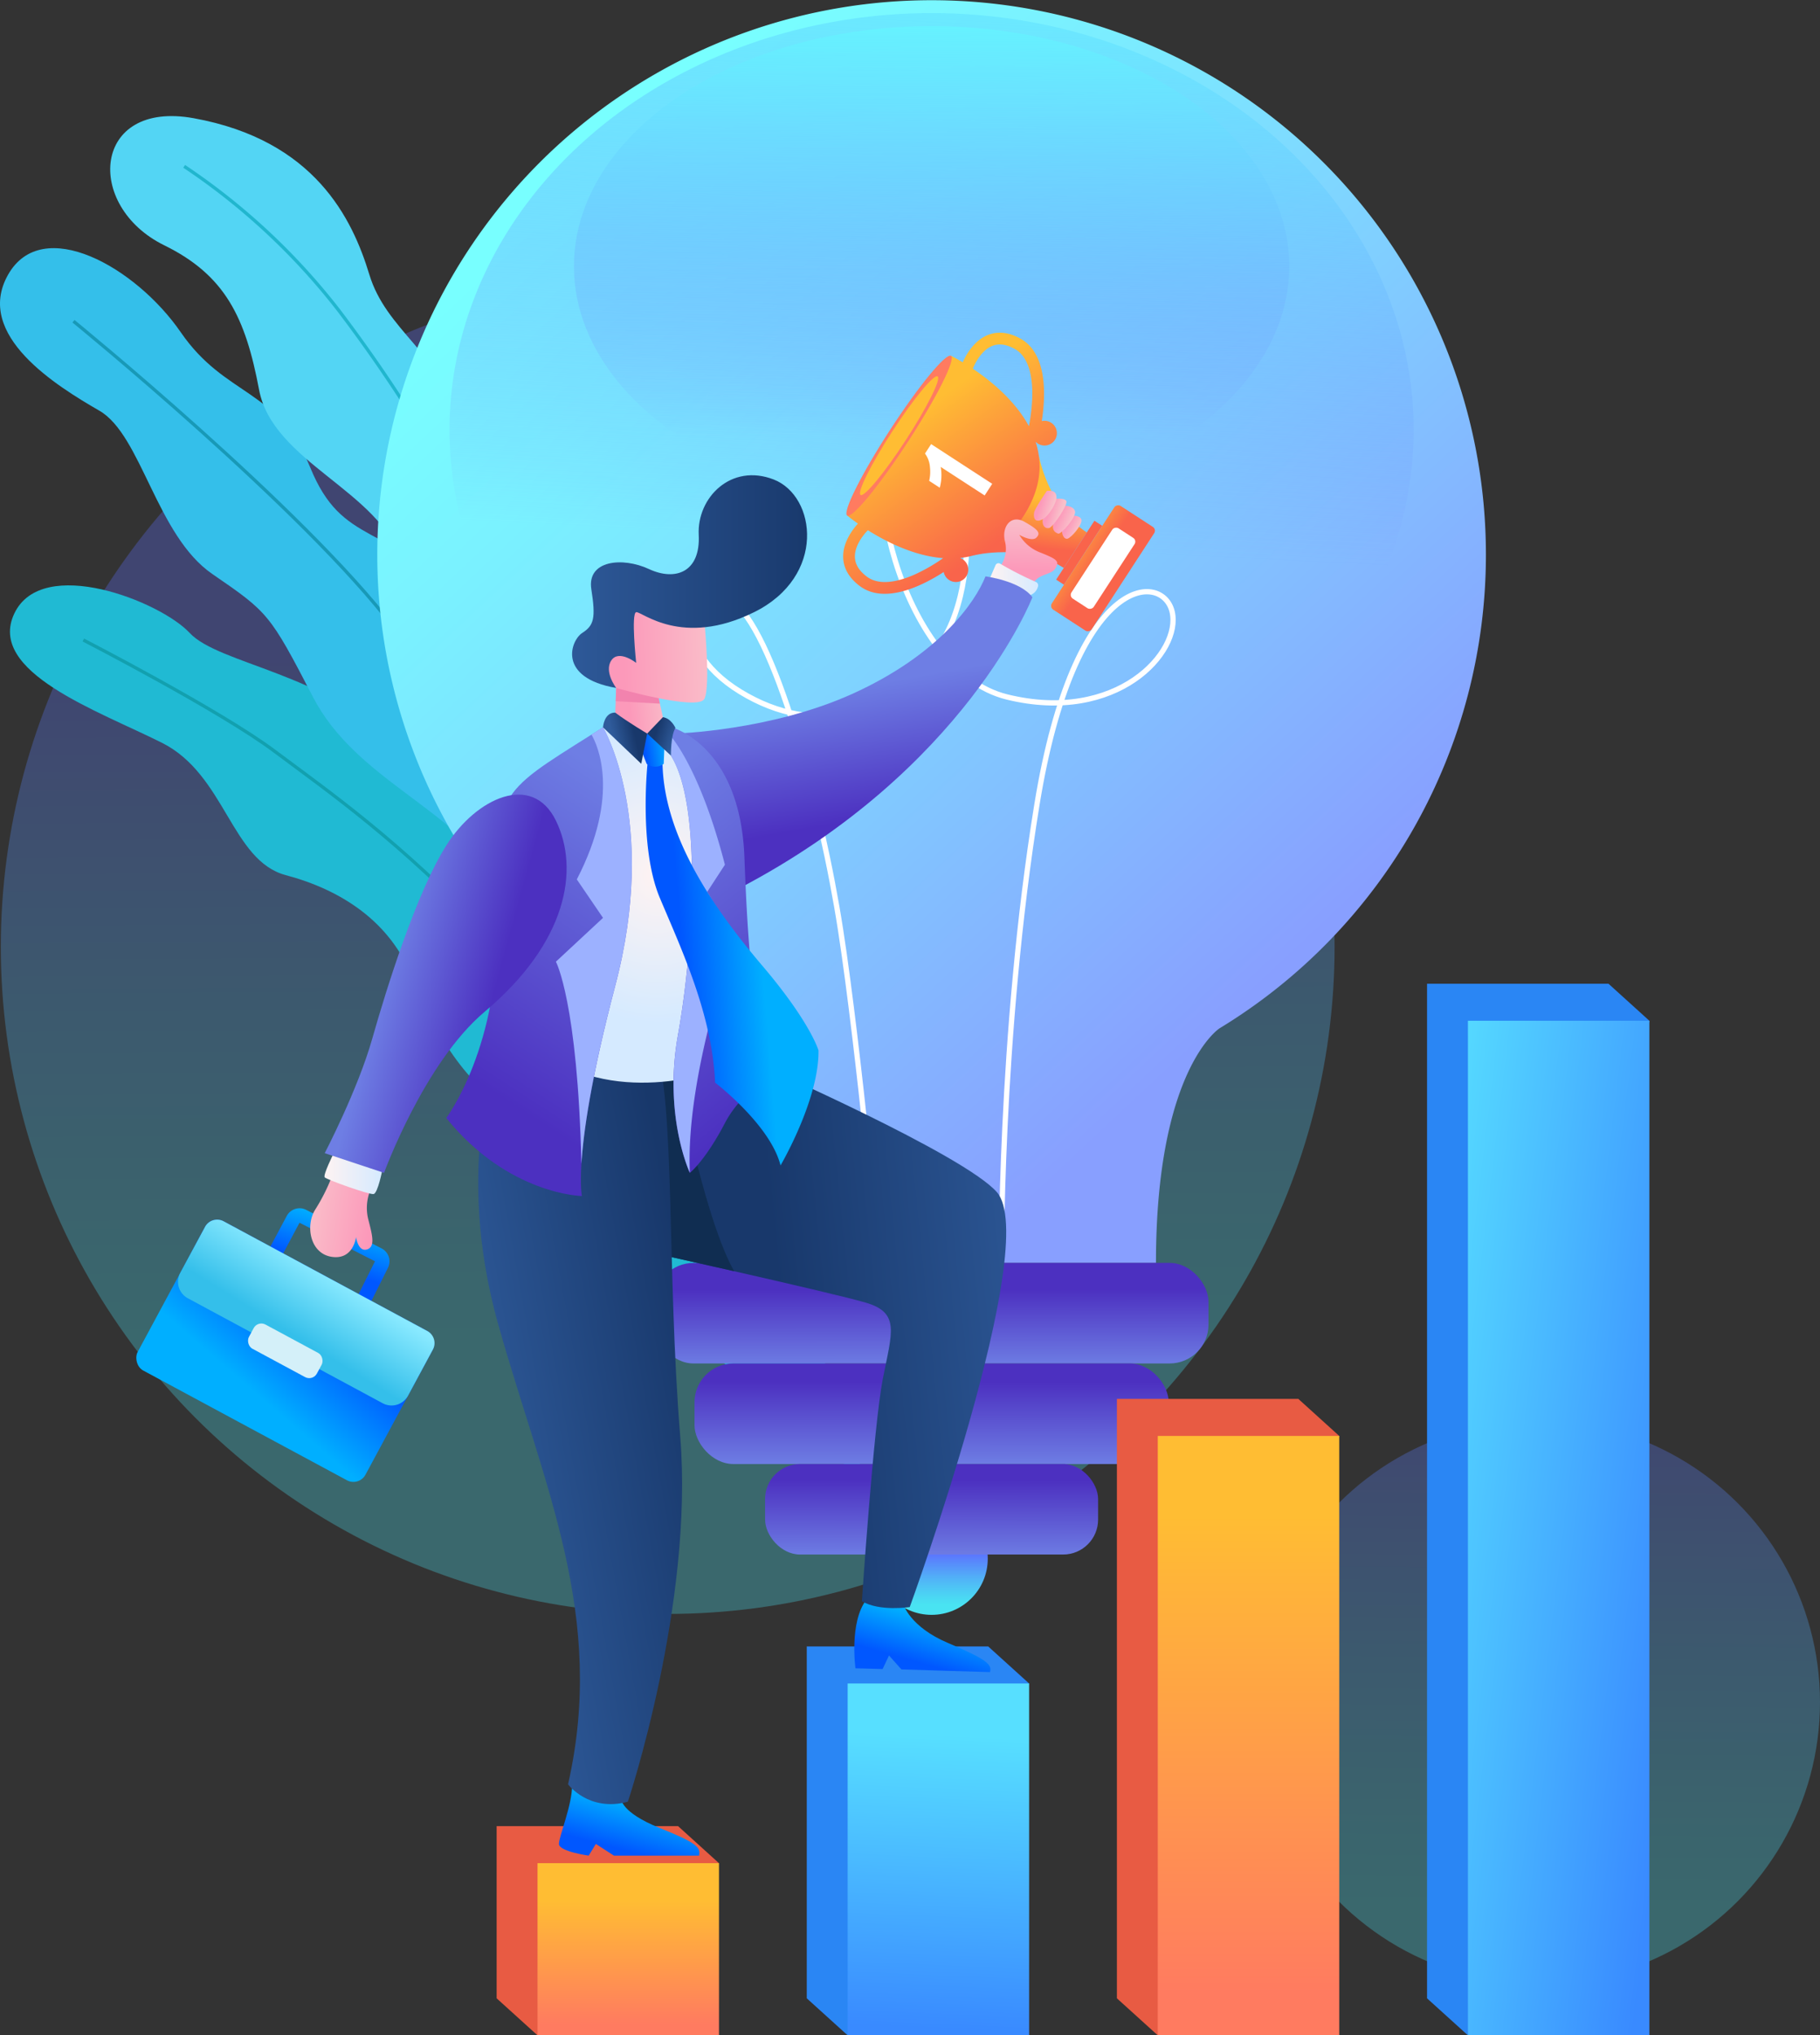 <svg xmlns="http://www.w3.org/2000/svg" xmlns:xlink="http://www.w3.org/1999/xlink" width="550" height="615" viewBox="0 0 550 615">
  <rect x="0" y="0" width="550" height="615" fill="#333333" stroke="none"/>
  <defs>
    <linearGradient id="linear-gradient" x1="0.497" y1="0.872" x2="0.505" y2="-0.043" gradientUnits="objectBoundingBox">
      <stop offset="0" stop-color="#49e3f2"/>
      <stop offset="0.172" stop-color="#4bd5f3"/>
      <stop offset="0.495" stop-color="#51b2f7"/>
      <stop offset="0.929" stop-color="#5b78fd"/>
      <stop offset="1" stop-color="#5d6fff"/>
    </linearGradient>
    <linearGradient id="linear-gradient-2" x1="0.502" y1="0.799" x2="0.499" y2="0.284" xlink:href="#linear-gradient"/>
    <linearGradient id="linear-gradient-3" x1="0.5" y1="0.911" x2="0.5" y2="0.436" xlink:href="#linear-gradient"/>
    <linearGradient id="linear-gradient-4" x1="0.208" y1="0.117" x2="0.775" y2="0.801" gradientUnits="objectBoundingBox">
      <stop offset="0" stop-color="#78ffff"/>
      <stop offset="0.201" stop-color="#7af1ff"/>
      <stop offset="0.577" stop-color="#80ceff"/>
      <stop offset="1" stop-color="#889fff"/>
    </linearGradient>
    <linearGradient id="linear-gradient-5" x1="0.502" y1="1.032" x2="0.499" y2="0.264" gradientUnits="objectBoundingBox">
      <stop offset="0" stop-color="#6e7ee4"/>
      <stop offset="1" stop-color="#4c30c0"/>
    </linearGradient>
    <linearGradient id="linear-gradient-6" x1="0.498" y1="1.009" x2="0.501" y2="0.182" xlink:href="#linear-gradient-5"/>
    <linearGradient id="linear-gradient-7" x1="0.495" y1="1.03" x2="0.503" y2="0.177" xlink:href="#linear-gradient-5"/>
    <linearGradient id="linear-gradient-8" x1="0.538" y1="-0.166" x2="0.492" y2="0.636" gradientUnits="objectBoundingBox">
      <stop offset="0" stop-color="#66f8ff"/>
      <stop offset="0.091" stop-color="#66f2ff" stop-opacity="0.949"/>
      <stop offset="0.261" stop-color="#69e2ff" stop-opacity="0.808"/>
      <stop offset="0.492" stop-color="#6cc9ff" stop-opacity="0.58"/>
      <stop offset="0.771" stop-color="#71a7ff" stop-opacity="0.271"/>
      <stop offset="1" stop-color="#768aff" stop-opacity="0"/>
    </linearGradient>
    <linearGradient id="linear-gradient-9" x1="0.496" y1="-0.082" x2="0.502" y2="0.85" xlink:href="#linear-gradient-8"/>
    <linearGradient id="linear-gradient-10" x1="0.5" y1="0.217" x2="0.5" y2="0.936" gradientUnits="objectBoundingBox">
      <stop offset="0" stop-color="#ffbd33"/>
      <stop offset="1" stop-color="#ff7b60"/>
    </linearGradient>
    <linearGradient id="linear-gradient-11" x1="0.508" y1="0.144" x2="0.489" y2="0.983" gradientUnits="objectBoundingBox">
      <stop offset="0" stop-color="#57dfff"/>
      <stop offset="1" stop-color="#398aff"/>
    </linearGradient>
    <linearGradient id="linear-gradient-12" x1="0.5" y1="0.13" x2="0.5" y2="0.933" xlink:href="#linear-gradient-10"/>
    <linearGradient id="linear-gradient-13" x1="-0.172" y1="0.045" x2="1.012" y2="0.847" xlink:href="#linear-gradient-11"/>
    <linearGradient id="linear-gradient-14" x1="0.658" y1="0.295" x2="0.371" y2="0.805" gradientUnits="objectBoundingBox">
      <stop offset="0" stop-color="#00afff"/>
      <stop offset="1" stop-color="#0057ff"/>
    </linearGradient>
    <linearGradient id="linear-gradient-15" x1="0.641" y1="0.321" x2="0.351" y2="0.867" xlink:href="#linear-gradient-14"/>
    <linearGradient id="linear-gradient-16" x1="1.074" y1="0.411" x2="0.364" y2="0.508" gradientUnits="objectBoundingBox">
      <stop offset="0" stop-color="#2f5b9b"/>
      <stop offset="1" stop-color="#18386b"/>
    </linearGradient>
    <linearGradient id="linear-gradient-17" x1="0.147" y1="0.66" x2="0.904" y2="0.223" xlink:href="#linear-gradient-16"/>
    <linearGradient id="linear-gradient-18" x1="0.544" y1="0.369" x2="0.497" y2="0.813" gradientUnits="objectBoundingBox">
      <stop offset="0" stop-color="#ffbd33"/>
      <stop offset="1" stop-color="#f9644b"/>
    </linearGradient>
    <linearGradient id="linear-gradient-19" x1="-3.02" y1="-0.32" x2="-3.02" y2="-0.01" xlink:href="#linear-gradient-18"/>
    <linearGradient id="linear-gradient-20" x1="0.35" y1="0.297" x2="0.633" y2="0.819" xlink:href="#linear-gradient-18"/>
    <linearGradient id="linear-gradient-21" x1="0.596" y1="-6.552" x2="0.592" y2="-5.153" xlink:href="#linear-gradient-10"/>
    <linearGradient id="linear-gradient-22" x1="0.63" y1="-7.255" x2="0.625" y2="-8.203" xlink:href="#linear-gradient-10"/>
    <linearGradient id="linear-gradient-23" x1="-0.999" y1="-0.637" x2="-1.007" y2="0.331" xlink:href="#linear-gradient-18"/>
    <linearGradient id="linear-gradient-24" x1="0.526" y1="0.046" x2="0.497" y2="0.807" gradientUnits="objectBoundingBox">
      <stop offset="0" stop-color="#f9c0ca"/>
      <stop offset="1" stop-color="#fc99ba"/>
    </linearGradient>
    <linearGradient id="linear-gradient-25" y1="0.5" x2="1" y2="0.5" gradientUnits="objectBoundingBox">
      <stop offset="0" stop-color="#fff3f2"/>
      <stop offset="1" stop-color="#d5eaff"/>
    </linearGradient>
    <linearGradient id="linear-gradient-26" x1="0.513" y1="0.351" x2="0.596" y2="0.764" xlink:href="#linear-gradient-5"/>
    <radialGradient id="radial-gradient" cx="0.555" cy="0.389" r="0.387" gradientTransform="translate(-0.495) scale(1.989 1)" xlink:href="#linear-gradient-25"/>
    <linearGradient id="linear-gradient-27" x1="0.353" y1="0.03" x2="0.551" y2="0.905" xlink:href="#linear-gradient-5"/>
    <linearGradient id="linear-gradient-28" x1="0.662" y1="0.145" x2="0.47" y2="0.603" xlink:href="#linear-gradient-14"/>
    <linearGradient id="linear-gradient-29" x1="0.404" y1="0.779" x2="0.581" y2="0.264" xlink:href="#linear-gradient-14"/>
    <linearGradient id="linear-gradient-30" x1="0.598" y1="-0.014" x2="0.446" y2="0.781" gradientUnits="objectBoundingBox">
      <stop offset="0" stop-color="#88e9ff"/>
      <stop offset="1" stop-color="#34bfea"/>
    </linearGradient>
    <linearGradient id="linear-gradient-31" x1="0.013" y1="0.434" x2="0.922" y2="0.611" xlink:href="#linear-gradient-24"/>
    <linearGradient id="linear-gradient-32" x1="0.654" y1="0.066" x2="0.426" y2="0.84" xlink:href="#linear-gradient-5"/>
    <linearGradient id="linear-gradient-34" x1="0.264" y1="0.409" x2="0.648" y2="0.565" xlink:href="#linear-gradient-5"/>
    <linearGradient id="linear-gradient-35" x1="0.676" y1="0.45" x2="0.254" y2="0.529" xlink:href="#linear-gradient-14"/>
    <linearGradient id="linear-gradient-36" x1="0.808" y1="0.679" x2="0.348" y2="0.422" xlink:href="#linear-gradient-24"/>
    <linearGradient id="linear-gradient-37" x1="0.802" y1="0.666" x2="0.314" y2="0.42" xlink:href="#linear-gradient-24"/>
    <linearGradient id="linear-gradient-38" x1="0.741" y1="0.593" x2="0.327" y2="0.43" xlink:href="#linear-gradient-24"/>
    <linearGradient id="linear-gradient-39" x1="0.781" y1="0.646" x2="0.277" y2="0.411" xlink:href="#linear-gradient-24"/>
    <linearGradient id="linear-gradient-40" x1="1.167" y1="0.426" x2="0.305" y2="0.527" xlink:href="#linear-gradient-24"/>
    <linearGradient id="linear-gradient-41" x1="1.053" y1="0.486" x2="0.191" y2="0.509" xlink:href="#linear-gradient-24"/>
    <linearGradient id="linear-gradient-42" x1="1.133" y1="0.384" x2="0.222" y2="0.548" xlink:href="#linear-gradient-14"/>
    <linearGradient id="linear-gradient-43" x1="0" y1="0.5" x2="1" y2="0.5" xlink:href="#linear-gradient-16"/>
    <linearGradient id="linear-gradient-44" x1="0.959" y1="0.598" x2="0.332" y2="0.328" xlink:href="#linear-gradient-16"/>
    <linearGradient id="linear-gradient-45" x1="0.242" y1="0.577" x2="0.728" y2="0.455" xlink:href="#linear-gradient-16"/>
  </defs>
  <g id="Vector_Smart_Object1" data-name="Vector Smart Object1" transform="translate(-221.497 -45.195)">
    <ellipse id="Ellipse_24" data-name="Ellipse 24" cx="85.159" cy="85.169" rx="85.159" ry="85.169" transform="translate(601.179 474.366)" opacity="0.3" fill="url(#linear-gradient)"/>
    <ellipse id="Ellipse_25" data-name="Ellipse 25" cx="201.529" cy="201.553" rx="201.529" ry="201.553" transform="translate(221.746 129.759)" opacity="0.3" fill="url(#linear-gradient-2)"/>
    <g id="Group_55" data-name="Group 55">
      <path id="Path_638" data-name="Path 638" d="M483.505,493.89c-27.927-26.538-84.89-66.112-89.769-85.753s-7.462-25.176-18.079-28.632-22.572-20.835-29.355-38.421-21.936-27.067-38.429-31.447-18.24-30.35-37.411-39.984S217.4,248.282,225.83,230.558s44.113-3.646,52.955,5.856,40.74,12,62.528,33.822S376.5,312.875,391.6,317.252s36.55,30.606,49.018,58.6S483.505,493.89,483.505,493.89Z" fill="#20bad3"/>
      <path id="Path_639" data-name="Path 639" d="M246.678,238.58s41.408,21.338,57.762,33.584,37.812,27.034,64.958,55.8,75.508,101.1,75.508,101.1" fill="none" stroke="#12a0af" stroke-miterlimit="10" stroke-width="0.996"/>
      <path id="Path_640" data-name="Path 640" d="M437,384.166c-21.3-42.819-52.065-50.054-64.93-72.359s-42.926-30.8-55.994-56.007-13.538-25.568-30.416-37.162-21.413-41.993-34.11-49.331S213.59,146.532,223.92,128.23s38.641-2.345,52.207,17.367,29.274,16.748,39.115,40.84,22.588,16.13,48.366,41.582,37.984,47.447,53,88.951S437,384.166,437,384.166Z" fill="#34bfea"/>
      <path id="Path_641" data-name="Path 641" d="M389.546,271.838c-9.729-20.155-40.629-36.447-46.89-57.357s-38.758-29.654-42.867-51.515-10.233-34.6-28.662-43.653c-24.186-11.883-21.724-43.955,8.894-38.4,36.56,6.627,47.96,30.348,53.079,47.209s20.7,23.2,29.961,46.96c11.038,28.333,36.868,31.3,44.084,55.129S389.546,271.838,389.546,271.838Z" fill="#53d5f4"/>
      <path id="Path_642" data-name="Path 642" d="M243.7,142.263S313.5,199.124,340.633,235s60.236,78.9,60.236,78.9" fill="none" stroke="#1899b7" stroke-miterlimit="10" stroke-width="0.996"/>
      <path id="Path_643" data-name="Path 643" d="M277.152,95.457a198.469,198.469,0,0,1,46.754,43.576,457.142,457.142,0,0,1,47.357,77.334c9.58,20.21,25.7,35.888,25.7,35.888" fill="none" stroke="#21b6ce" stroke-miterlimit="10" stroke-width="0.996"/>
    </g>
    <g id="Group_56" data-name="Group 56">
      <ellipse id="Ellipse_26" data-name="Ellipse 26" cx="16.971" cy="16.973" rx="16.971" ry="16.973" transform="translate(486.054 499.196)" fill="url(#linear-gradient-3)"/>
      <path id="Path_644" data-name="Path 644" d="M670.538,212.729a167.514,167.514,0,1,0-254.5,143.2h0s19.191,12.37,19.191,70.874H570.828c0-58.5,19.191-70.874,19.191-70.874h0A167.437,167.437,0,0,0,670.538,212.729Z" fill="url(#linear-gradient-4)"/>
      <path id="Path_645" data-name="Path 645" d="M524.086,430.375s-.659-71.805,10.766-142.046,38.01-70.467,40.867-58.272-16.7,33.876-49.875,25.745-46.267-74.73-31.858-79.705c20.214-6.98,26.163,42.291,11.662,63.746s-37.344,28.481-60.438,14.379-16.208-36.049-3.025-27.83,27.633,62.835,33.346,99.872,11.865,104.111,11.865,104.111Z" fill="none" stroke="#fff" stroke-miterlimit="10" stroke-width="1.594"/>
      <rect id="Rectangle_28" data-name="Rectangle 28" width="167.354" height="30.383" rx="11.734" transform="translate(419.347 426.799)" fill="url(#linear-gradient-5)"/>
      <rect id="Rectangle_29" data-name="Rectangle 29" width="143.291" height="30.383" rx="11.734" transform="translate(431.379 457.183)" fill="url(#linear-gradient-6)"/>
      <rect id="Rectangle_30" data-name="Rectangle 30" width="100.632" height="27.349" rx="10.562" transform="translate(452.708 487.566)" fill="url(#linear-gradient-7)"/>
      <ellipse id="Ellipse_27" data-name="Ellipse 27" cx="145.678" cy="125.907" rx="145.678" ry="125.907" transform="translate(357.347 49.153)" fill="url(#linear-gradient-8)" style="mix-blend-mode: screen;isolation: isolate"/>
      <ellipse id="Ellipse_28" data-name="Ellipse 28" cx="108.09" cy="72.565" rx="108.09" ry="72.565" transform="translate(394.934 53.095)" fill="url(#linear-gradient-9)" style="mix-blend-mode: screen;isolation: isolate"/>
    </g>
    <g id="Group_57" data-name="Group 57">
      <path id="Path_646" data-name="Path 646" d="M383.937,660.2l-12.356-11.19v-52.02h54.832l12.356,11.19Z" fill="#e85b43"/>
      <rect id="Rectangle_31" data-name="Rectangle 31" width="54.832" height="52.02" transform="translate(383.937 608.176)" fill="url(#linear-gradient-10)"/>
      <path id="Path_647" data-name="Path 647" d="M477.658,660.2,465.3,649.006V542.689h54.832l12.356,11.19Z" fill="#2a86f4"/>
      <rect id="Rectangle_32" data-name="Rectangle 32" width="54.832" height="106.317" transform="translate(477.658 553.879)" fill="url(#linear-gradient-11)"/>
      <path id="Path_648" data-name="Path 648" d="M571.379,660.2l-12.356-11.19V467.895h54.832l12.356,11.19Z" fill="#e85b43"/>
      <rect id="Rectangle_33" data-name="Rectangle 33" width="54.832" height="181.111" transform="translate(571.379 479.085)" fill="url(#linear-gradient-12)"/>
      <path id="Path_649" data-name="Path 649" d="M665.1,660.2l-12.356-11.19V342.439h54.832l12.356,11.19Z" fill="#2a86f4"/>
      <rect id="Rectangle_34" data-name="Rectangle 34" width="54.832" height="306.567" transform="translate(665.1 353.629)" fill="url(#linear-gradient-13)"/>
    </g>
    <g id="Group_61" data-name="Group 61">
      <path id="Path_650" data-name="Path 650" d="M494.483,529.933s1.936,6.833,13.551,11.731,13.324,6.492,12.64,8.77l-26.761-.8-3.758-4.214-1.936,4.1-8.2-.228s-1.936-13.895,3.3-20.728Z" fill="url(#linear-gradient-14)"/>
      <path id="Path_651" data-name="Path 651" d="M409.189,588.7s-.114,4.1,11.5,8.77,12.526,5.922,12.071,8.428H407.026l-5.466-3.531L399.4,605.9s-9-1.253-9-3.531,4.024-11.773,3.986-17.767C399.168,585.967,409.189,588.7,409.189,588.7Z" fill="url(#linear-gradient-15)"/>
      <path id="Path_652" data-name="Path 652" d="M496.419,530.787s-9.109,1.425-14.462-1.764c0,0,3.557-53.074,6.319-67.167s5.325-19.989-5.181-23.064c-5.656-1.656-24.008-5.91-39.747-9.487-13.5-3.065-25.076-5.632-25.076-5.632L413.658,369.6l12.24-.869,25.084-1.78s61.651,27.022,71.743,38.439C536.39,420.854,496.419,530.787,496.419,530.787Z" fill="url(#linear-gradient-16)"/>
      <path id="Path_653" data-name="Path 653" d="M443.348,429.3c-13.5-3.065-25.076-5.632-25.076-5.632L413.658,369.6l12.24-.869C427.915,379.227,435.155,414.761,443.348,429.3Z" fill="#102d51"/>
      <path id="Path_654" data-name="Path 654" d="M372.151,363.2s-13.836,33.569,0,82.514,32.54,87.9,21.01,138.633c0,0,6.235,8.456,18.078,5.267,0,0,19.928-59.679,15.829-110.246s-1.449-100.47-7.6-118.779Z" fill="url(#linear-gradient-17)"/>
      <g id="Group_59" data-name="Group 59">
        <path id="Path_655" data-name="Path 655" d="M531.628,188.736l-11.951,18.387-3.8,5.847s15.4-3.758,27.078,3.836l3.486-5.363,3.486-5.363c-11.683-7.595-14.5-23.192-14.5-23.192Z" fill="url(#linear-gradient-18)"/>
        <path id="Path_656" data-name="Path 656" d="M546.441,211.444l-5.782,8.9,2.362,1.536,5.782-8.9,5.782-8.9-2.362-1.536Z" fill="url(#linear-gradient-19)"/>
        <path id="Path_657" data-name="Path 657" d="M529.825,147.487c-3.452-1.9-6.723-2.264-9.723-1.092-4.34,1.7-6.742,6.176-7.664,8.283-2.155-1.3-3.553-1.979-3.553-1.979L493.2,176.833l-15.685,24.133s1.192,1,3.25,2.444c-1.552,1.7-4.67,5.712-4.458,10.368.147,3.217,1.81,6.058,4.945,8.443,7.648,5.819,19.4-.282,25.429-4.189a3.745,3.745,0,1,0,4.939-4.242c6.888-.715,13.676-4.184,19.116-12.554s5.855-15.982,3.712-22.568a3.74,3.74,0,1,0,1.871-6.237C537.444,165.335,538.247,152.115,529.825,147.487ZM483.4,219.392c-2.284-1.738-3.444-3.623-3.546-5.763-.18-3.774,3-7.3,3.911-8.222,5.488,3.458,13.947,7.779,22.748,8.44a54.218,54.218,0,0,1-7.862,4.606C494,220.634,487.577,222.567,483.4,219.392Zm50.044-54.531a54.277,54.277,0,0,1-1.019,9.115c-4.177-7.775-11.558-13.751-16.945-17.363.479-1.2,2.424-5.545,5.912-6.908,2-.782,4.2-.488,6.718.9C532.7,153.119,533.543,159.746,533.448,164.861Z" fill="url(#linear-gradient-20)"/>
        <g id="Group_58" data-name="Group 58">
          <path id="Path_658" data-name="Path 658" d="M521.344,191.384l-2.29,3.523-13.276-8.63a14.486,14.486,0,0,1-.288,6.287l-3.2-2.078a12.148,12.148,0,0,0,.236-4.109,7.755,7.755,0,0,0-1.5-4.13l1.858-2.859Z" fill="#fff"/>
        </g>
        <ellipse id="Ellipse_29" data-name="Ellipse 29" cx="28.783" cy="3.246" rx="28.783" ry="3.246" transform="matrix(0.545, -0.838, 0.838, 0.545, 474.793, 199.197)" fill="url(#linear-gradient-21)"/>
        <ellipse id="Ellipse_30" data-name="Ellipse 30" cx="21.371" cy="2.428" rx="21.371" ry="2.428" transform="matrix(0.545, -0.838, 0.838, 0.545, 479.518, 193.428)" fill="url(#linear-gradient-22)"/>
        <rect id="Rectangle_35" data-name="Rectangle 35" width="37.394" height="14.37" rx="1.358" transform="matrix(0.545, -0.838, 0.838, 0.545, 538.614, 228.656)" fill="url(#linear-gradient-23)"/>
        <rect id="Rectangle_36" data-name="Rectangle 36" width="25.36" height="8.029" rx="1.358" transform="matrix(0.545, -0.838, 0.838, 0.545, 544.551, 225.339)" fill="#fff"/>
      </g>
      <path id="Path_659" data-name="Path 659" d="M523.408,216.791a9.107,9.107,0,0,0,1.836-7.816c-1.2-4.356,1.58-8.5,5.85-6.107s4.954,3.417,3.587,4.783-5.167-.854-5.167-.854a12.558,12.558,0,0,0,6.534,5.415c4.868,1.965,5.694,2.548,4.413,4.684s-5.215,1.614-6.633,4.593Z" fill="url(#linear-gradient-24)"/>
      <path id="Path_660" data-name="Path 660" d="M520.391,220.492l1.964-4.536a.957.957,0,0,1,1.354-.451,105.237,105.237,0,0,0,10.811,5.53,1.116,1.116,0,0,1,.657,1.354,3.709,3.709,0,0,1-3.342,2.83Z" fill="url(#linear-gradient-25)"/>
      <path id="Path_661" data-name="Path 661" d="M425.616,266.846s28.647-.8,53.38-11.959c26.135-11.788,37.235-27.686,40.313-35.534,0,0,10.591,1.367,14.178,6.321,0,0-20.156,52.19-88.824,88.066C444.662,313.74,443.6,278.63,425.616,266.846Z" fill="url(#linear-gradient-26)"/>
      <path id="Path_662" data-name="Path 662" d="M423.549,266.846s17.406,21.268,17.851,29.469,0,71.321,0,71.321-29.85,12.292-53.777-2.864c2.208-22.075,6.563-67.176,6.563-67.176l2.627-18.194,5.658-11.7,1.253-2.737,8.721,2.414,4.631-.535Z" fill="url(#radial-gradient)"/>
      <path id="Path_663" data-name="Path 663" d="M459.524,367.041s-12.983,6.065-18.962,17.511-10.59,15.034-10.59,15.034-8.027-17.085-3.587-41.685,7.517-69.017-2.134-84.391a10.971,10.971,0,0,1-.7-6.663,6.168,6.168,0,0,1,.871-1.879s20.756,5.21,22.037,39.292S450.044,367.041,459.524,367.041Z" fill="url(#linear-gradient-27)"/>
      <g id="Group_60" data-name="Group 60">
        <path id="Path_664" data-name="Path 664" d="M333.33,439.095l-3.922-1.961,5.411-10.823-22.811-11.649-5.58,10.476-3.867-2.065,5.6-10.481A4.393,4.393,0,0,1,314,410.758l22.816,11.665a4.386,4.386,0,0,1,1.921,5.85Z" fill="url(#linear-gradient-28)"/>
      </g>
      <rect id="Rectangle_37" data-name="Rectangle 37" width="78.236" height="51.249" rx="4.143" transform="matrix(0.88, 0.474, -0.474, 0.88, 285.427, 412.255)" fill="url(#linear-gradient-29)"/>
      <path id="Rectangle_38" data-name="Rectangle 38" d="M4.143,0H74.093a4.143,4.143,0,0,1,4.143,4.143V19.954a5.67,5.67,0,0,1-5.67,5.67H5.67A5.67,5.67,0,0,1,0,19.954V4.143A4.143,4.143,0,0,1,4.143,0Z" transform="matrix(0.88, 0.474, -0.474, 0.88, 285.427, 412.255)" fill="url(#linear-gradient-30)"/>
      <rect id="Rectangle_39" data-name="Rectangle 39" width="23.345" height="8.31" rx="2.626" transform="matrix(0.88, 0.474, -0.474, 0.88, 299.407, 444.175)" fill="#d4f0f9"/>
      <path id="Path_665" data-name="Path 665" d="M429.972,399.586s-8.027-17.085-3.587-41.685,7.517-69.017-2.134-84.391a10.971,10.971,0,0,1-.7-6.663s9.157,9.258,17.013,39.633l-5.345,8.2,8.42,14.007S428.6,369.859,429.972,399.586Z" fill="#9cb1ff"/>
      <path id="Path_666" data-name="Path 666" d="M333.347,405a14.2,14.2,0,0,0-.569,8.6c1.2,4.7,2.244,8.371-.416,9.14s-3.274-3.759-3.274-3.759-.749,7-7.369,5.979-7.987-9.567-4.913-14.35a57.139,57.139,0,0,0,4.913-9.738Z" fill="url(#linear-gradient-31)"/>
      <path id="Path_667" data-name="Path 667" d="M397.2,396.84c-.44,7.131.149,9.75.149,9.75s-22.206-.341-41-23.576c0,0,16.571-21.866,15.375-60.817-1.15-37.484-.086-37,28.516-55.027q1.677-1.055,3.484-2.2s16.854,28.188,3.7,78.071C400.029,371.085,397.765,387.681,397.2,396.84Z" fill="url(#linear-gradient-32)"/>
      <path id="Path_668" data-name="Path 668" d="M322.358,393.635s-3.331,6.634-2.733,7.317,13.494,5.3,14.776,5.04,2.648-7.346,2.648-7.346Z" fill="url(#linear-gradient-25)"/>
      <path id="Path_669" data-name="Path 669" d="M367.966,350.9c24.974-21.009,28.7-43.051,21.523-57.742s-24.085-6.833-33.138,7.517-18.021,43.051-22.377,58.426-14.349,34.537-14.349,34.537l17.936,5.951S349.689,366.272,367.966,350.9Z" fill="url(#linear-gradient-34)"/>
      <path id="Path_670" data-name="Path 670" d="M407.425,343.038c-7.4,28.047-9.659,44.643-10.227,53.8-1.138-48.9-7.708-61.062-7.708-61.062l14.237-13.238-7.918-11.618c13.282-25.659,6.25-40.617,4.432-43.752q1.677-1.055,3.484-2.2S420.577,293.155,407.425,343.038Z" fill="#9cb1ff"/>
      <path id="Path_671" data-name="Path 671" d="M417.237,275.38s-2.85,25.639,3.654,41.113,15.823,35.175,16.7,55.83c0,0,16.664,12.706,19.786,25.015,0,0,11.661-19.856,11.467-34.733,0,0-2.379-8.416-16.908-25.527S422.065,298.131,421.7,275.63A3.841,3.841,0,0,0,417.237,275.38Z" fill="url(#linear-gradient-35)"/>
      <path id="Path_672" data-name="Path 672" d="M545.444,201.025s2.448-.22,2.847,1.2-3.018,5.459-4.214,5.743-2.05-1.826-1.423-3.476C543.849,202.839,545.444,201.025,545.444,201.025Z" fill="url(#linear-gradient-36)"/>
      <path id="Path_673" data-name="Path 673" d="M542.881,198.005s2.759-.18,3.442,1.528-4.17,7.235-5.059,6.894-2.085-.911-1.345-3.588C541.23,200.561,542.881,198.005,542.881,198.005Z" fill="url(#linear-gradient-37)"/>
      <path id="Path_674" data-name="Path 674" d="M539.977,195.949s3.132-.455,3.758.626-3.986,7.8-5.125,8.143-2.505-.569-1.879-3.246C538.725,198.113,539.977,195.949,539.977,195.949Z" fill="url(#linear-gradient-38)"/>
      <path id="Path_675" data-name="Path 675" d="M537.871,193.5s-3.644,5.239-3.872,6.606.114,3.246,2.448,2.05,4.327-5.353,4.327-6.492S540.547,193.273,537.871,193.5Z" fill="url(#linear-gradient-39)"/>
      <path id="Path_676" data-name="Path 676" d="M422.285,264l-4.326,5.126-7.2-2.278-3.33-6.322.132-3.454.072-1.858.082-2.149,5.01-.825,6.184,2.424,1.491.761.526,2.39v0l.5,2.284Z" fill="url(#linear-gradient-40)"/>
      <path id="Path_677" data-name="Path 677" d="M420.92,257.814v0l-13.364-.745.072-1.858.082-2.149,5.01-.825,6.184,2.424,1.491.761Z" fill="#f283ae"/>
      <path id="Path_678" data-name="Path 678" d="M434.356,232.793s1.936,19.817,0,23.575-26.647-3.3-26.647-3.3l-3.3-2.733-.683-9.225,6.719-13.781Z" fill="url(#linear-gradient-41)"/>
      <path id="Path_679" data-name="Path 679" d="M422.285,270.519l-.213,5.467a4.272,4.272,0,0,1-5.167,0l-2.05-5.253,2.221-3.887S422.072,269.835,422.285,270.519Z" fill="url(#linear-gradient-42)"/>
      <path id="Path_680" data-name="Path 680" d="M413.745,245.491s-1.594-14.977,0-15.318,13.779,10.819,35.644,0,18.79-35.078,5.922-40.09-23.231,5.467-22.662,16.742-7.06,14.032-15.032,10.319-18.79-2.688-17.423,6.082.8,10.933-2.733,13.211-7.63,13.553,10.249,16.628c0,0-3.758-4.9-1.48-8.314S413.745,245.491,413.745,245.491Z" fill="url(#linear-gradient-43)"/>
      <path id="Path_681" data-name="Path 681" d="M421.822,261.9l-4.747,4.946,7.174,6.663s-.085-5.979,1.367-8.371C425.616,265.137,424.348,262.249,421.822,261.9Z" fill="url(#linear-gradient-44)"/>
      <path id="Path_682" data-name="Path 682" d="M417.075,266.846l-1.794,9.14-11.559-11.019s.285-4.527,3.7-4.442C411.268,263.429,417.075,266.846,417.075,266.846Z" fill="url(#linear-gradient-45)"/>
    </g>
  </g>
</svg>
